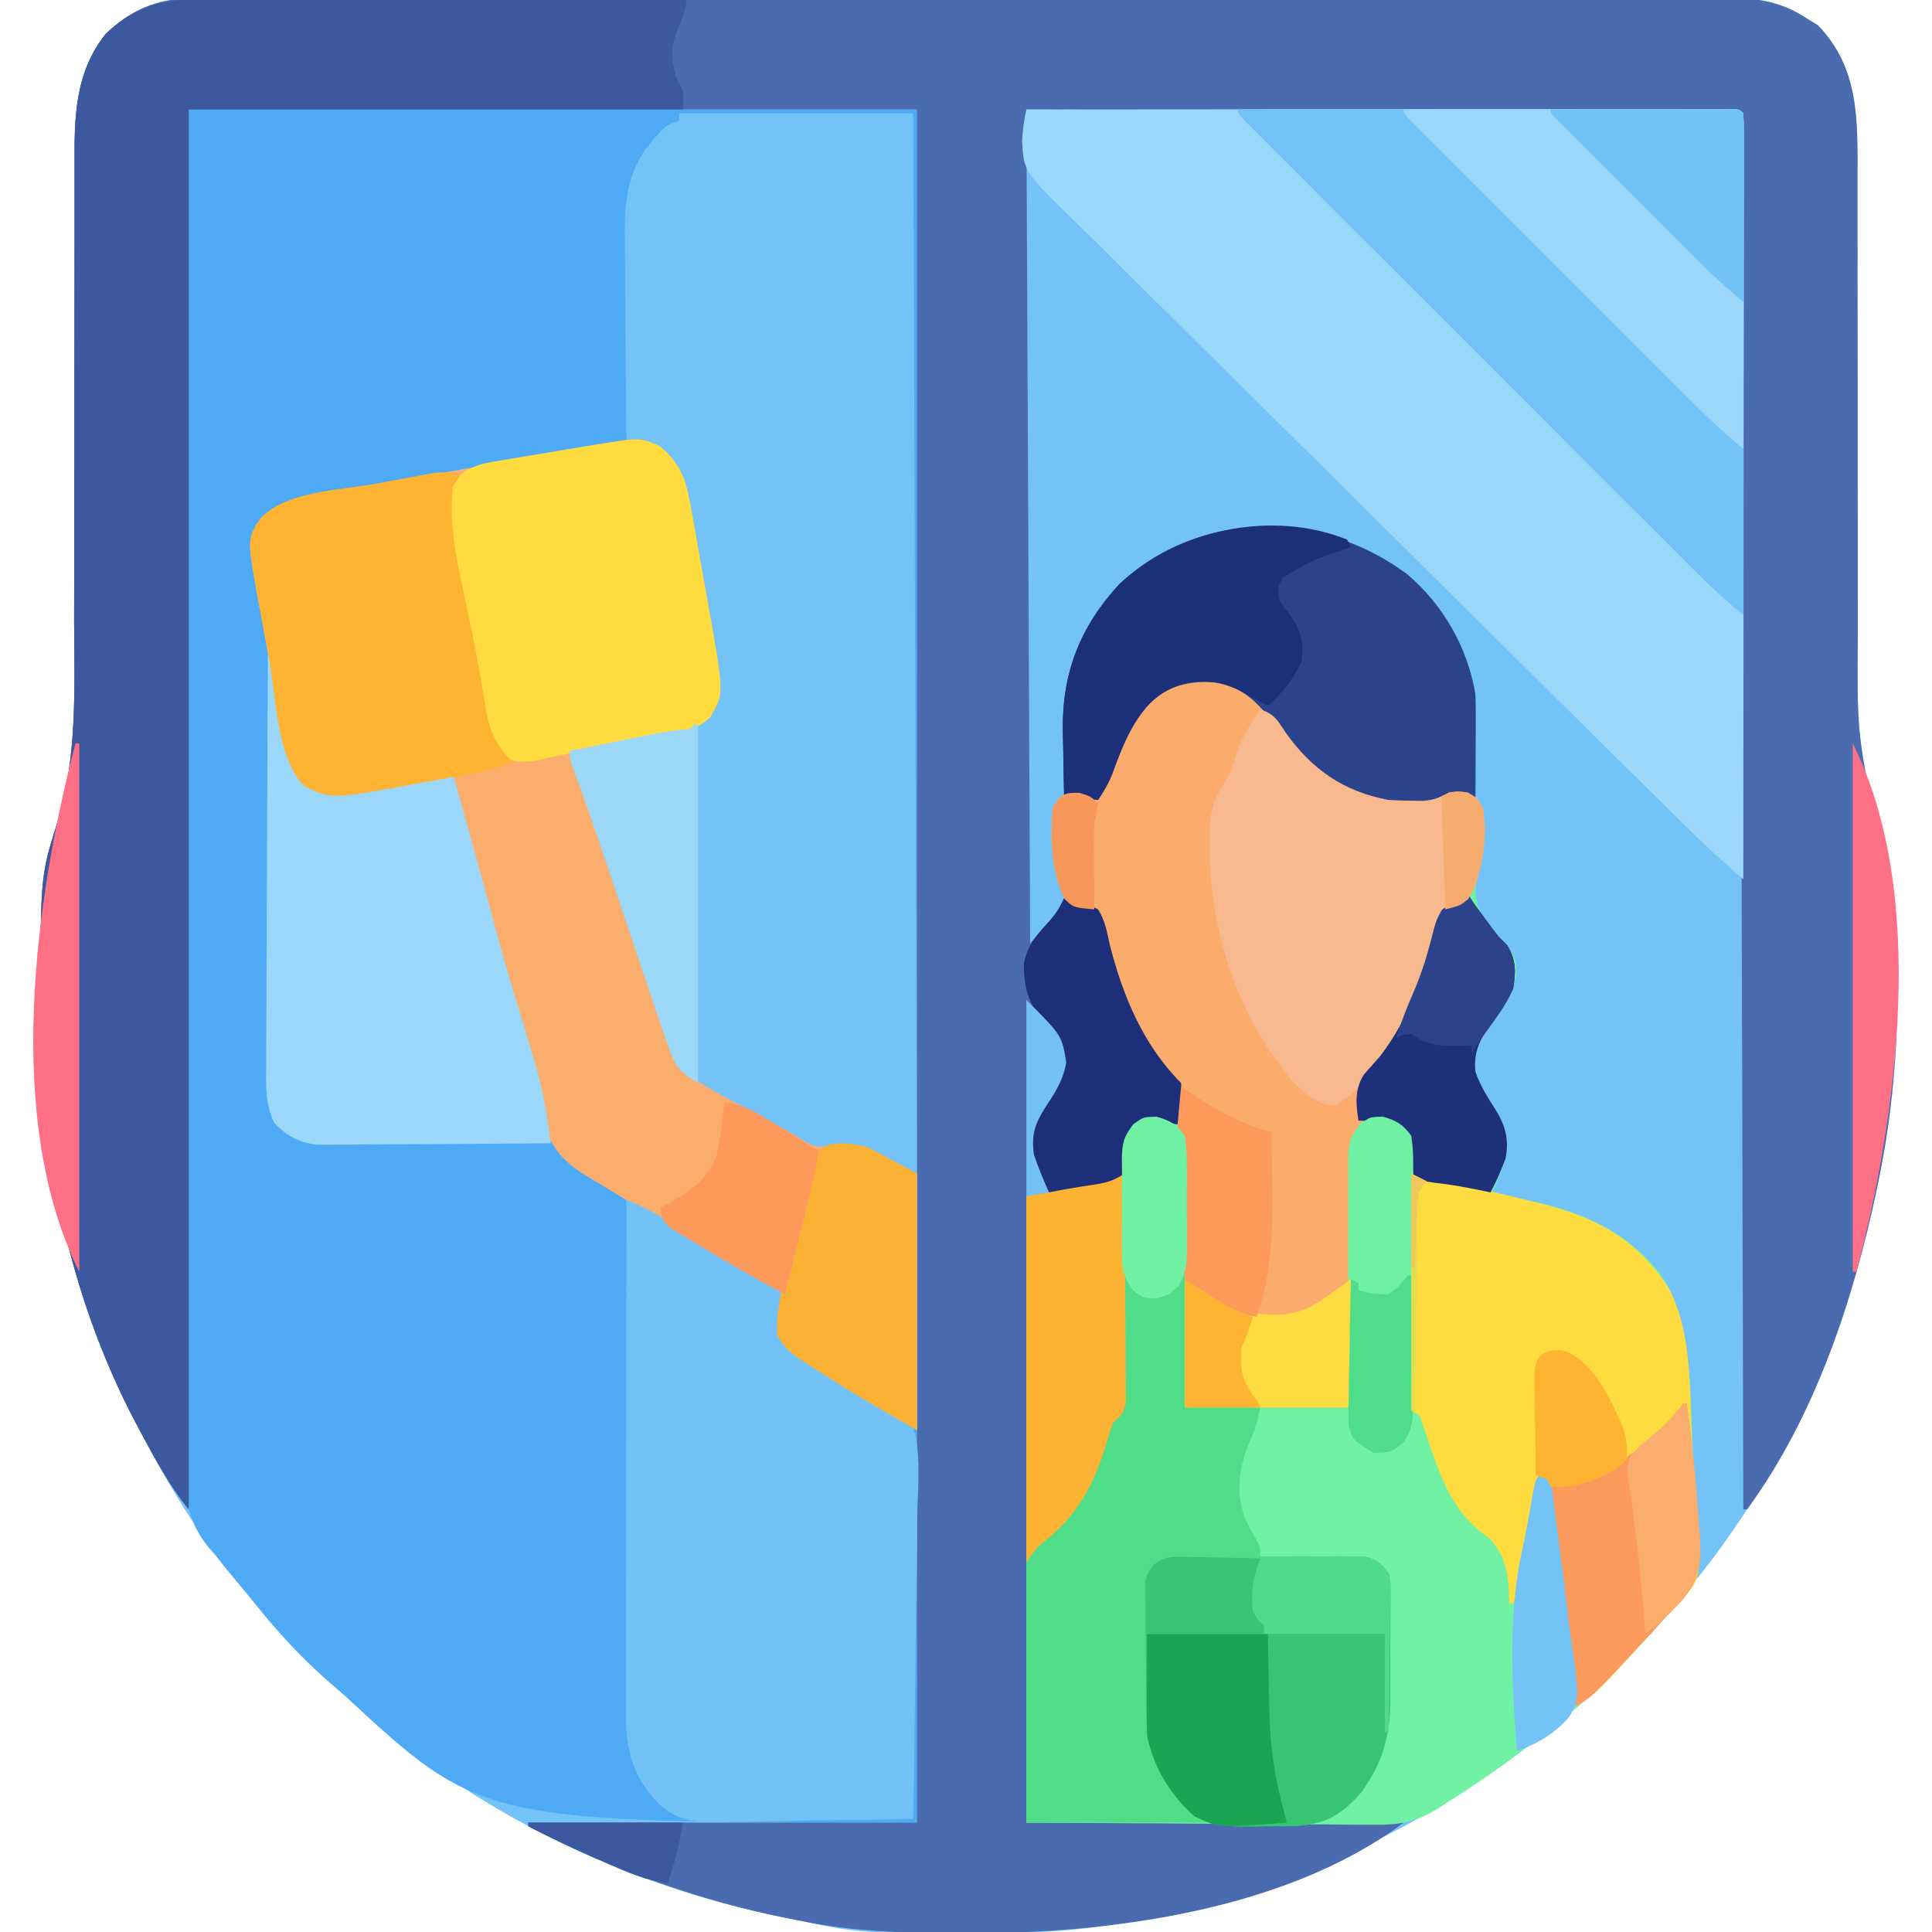 <?xml version="1.0" encoding="UTF-8"?>
<svg version="1.1" xmlns="http://www.w3.org/2000/svg" width="512" height="512">
<path d="M0 0 C1.086 -0.007 1.086 -0.007 2.195 -0.015 C4.617 -0.028 7.039 -0.02 9.461 -0.011 C11.217 -0.016 12.973 -0.022 14.729 -0.03 C19.551 -0.046 24.373 -0.044 29.195 -0.038 C34.397 -0.036 39.599 -0.05 44.8 -0.062 C54.99 -0.084 65.18 -0.088 75.37 -0.086 C83.653 -0.085 91.935 -0.089 100.218 -0.096 C102.603 -0.098 104.988 -0.1 107.374 -0.103 C108.561 -0.104 109.748 -0.105 110.971 -0.106 C133.427 -0.125 155.884 -0.124 178.34 -0.117 C198.883 -0.111 219.427 -0.132 239.97 -0.165 C261.063 -0.199 282.156 -0.214 303.249 -0.209 C315.092 -0.207 326.934 -0.212 338.777 -0.237 C348.859 -0.258 358.941 -0.262 369.024 -0.243 C374.167 -0.234 379.31 -0.233 384.454 -0.253 C389.165 -0.272 393.875 -0.268 398.586 -0.245 C400.288 -0.241 401.99 -0.245 403.692 -0.258 C412.983 -0.327 420.528 0.036 428.514 5.383 C429.421 5.94 430.329 6.497 431.264 7.071 C442.212 18.323 441.81 32.206 441.753 46.996 C441.754 48.648 441.756 50.3 441.759 51.953 C441.764 55.493 441.763 59.033 441.757 62.573 C441.75 68.191 441.761 73.81 441.775 79.429 C441.812 95.401 441.831 111.372 441.819 127.344 C441.813 136.179 441.825 145.015 441.855 153.85 C441.871 158.51 441.877 163.17 441.861 167.83 C441.641 194.35 441.641 194.35 446.907 220.225 C454.68 247.883 453.28 284.462 447.514 312.383 C447.315 313.366 447.116 314.349 446.912 315.362 C440.398 346.682 428.703 376.93 410.514 403.383 C410.111 403.978 409.708 404.574 409.293 405.187 C400.196 418.572 389.579 430.604 378.514 442.383 C377.593 443.367 377.593 443.367 376.654 444.371 C371.68 449.523 366.119 453.942 360.514 458.383 C359.5 459.19 358.487 459.997 357.443 460.828 C335.497 478.137 311.05 491.499 284.514 500.383 C283.72 500.656 282.927 500.928 282.11 501.209 C261.514 508.2 239.464 512.472 217.685 512.586 C216.782 512.593 215.879 512.6 214.949 512.608 C177.964 512.831 177.964 512.831 161.514 509.383 C160.524 509.19 159.535 508.996 158.516 508.797 C114.44 500.085 73.451 480.061 40.514 449.383 C39.143 448.191 37.768 447.003 36.389 445.821 C29.518 439.804 23.505 433.351 17.795 426.223 C16.318 424.384 14.819 422.562 13.295 420.762 C2.586 408.073 -5.792 394.053 -13.486 379.383 C-13.867 378.668 -14.247 377.952 -14.638 377.215 C-32.375 343.42 -39.947 305.676 -39.799 267.758 C-39.796 266.304 -39.796 266.304 -39.793 264.821 C-39.691 232.365 -39.691 232.365 -35.238 218.18 C-29.953 200.841 -30.78 183.02 -30.843 165.086 C-30.854 160.384 -30.835 155.682 -30.818 150.98 C-30.791 142.098 -30.788 133.215 -30.794 124.332 C-30.805 108.411 -30.78 92.49 -30.74 76.569 C-30.727 70.994 -30.726 65.42 -30.734 59.846 C-30.738 56.377 -30.734 52.907 -30.728 49.438 C-30.726 47.839 -30.729 46.241 -30.735 44.643 C-30.782 31.774 -30.804 19.849 -22.486 9.383 C-15.993 3.14 -8.999 0.011 0 0 Z " fill="#73C2F8" transform="translate(50.486,-0.383)"/>
<path d="M0 0 C63.69 0 127.38 0 193 0 C193 149.82 193 299.64 193 454 C77.548 454 77.548 454 41 420 C39.629 418.808 38.254 417.62 36.875 416.438 C29.065 409.598 22.488 402.09 16 394 C13.781 391.33 11.561 388.661 9.336 385.996 C8.18 384.513 8.18 384.513 7 383 C6.429 382.36 5.858 381.72 5.27 381.06 C-0.809 373.599 -0.979 366.958 -0.842 357.637 C-0.845 356.09 -0.851 354.543 -0.86 352.995 C-0.875 348.765 -0.848 344.535 -0.812 340.305 C-0.782 335.735 -0.792 331.165 -0.798 326.596 C-0.801 318.685 -0.78 310.775 -0.74 302.865 C-0.683 291.428 -0.665 279.991 -0.656 268.554 C-0.641 249.997 -0.594 231.44 -0.528 212.883 C-0.464 194.86 -0.414 176.837 -0.385 158.813 C-0.383 157.691 -0.381 156.568 -0.379 155.411 C-0.364 146.629 -0.351 137.847 -0.337 129.065 C-0.271 86.043 -0.13 43.022 0 0 Z " fill="#4FAAF6" transform="translate(50,29)"/>
<path d="M0 0 C1.086 -0.007 1.086 -0.007 2.195 -0.015 C4.617 -0.028 7.039 -0.02 9.461 -0.011 C11.217 -0.016 12.973 -0.022 14.729 -0.03 C19.551 -0.046 24.373 -0.044 29.195 -0.038 C34.397 -0.036 39.599 -0.05 44.8 -0.062 C54.99 -0.084 65.18 -0.088 75.37 -0.086 C83.653 -0.085 91.935 -0.089 100.218 -0.096 C102.603 -0.098 104.988 -0.1 107.374 -0.103 C108.561 -0.104 109.748 -0.105 110.971 -0.106 C133.427 -0.125 155.884 -0.124 178.34 -0.117 C198.883 -0.111 219.427 -0.132 239.97 -0.165 C261.063 -0.199 282.156 -0.214 303.249 -0.209 C315.092 -0.207 326.934 -0.212 338.777 -0.237 C348.859 -0.258 358.941 -0.262 369.024 -0.243 C374.167 -0.234 379.31 -0.233 384.454 -0.253 C389.165 -0.272 393.875 -0.268 398.586 -0.245 C400.288 -0.241 401.99 -0.245 403.692 -0.258 C412.983 -0.327 420.528 0.036 428.514 5.383 C429.421 5.94 430.329 6.497 431.264 7.071 C442.212 18.323 441.81 32.206 441.753 46.996 C441.754 48.648 441.756 50.3 441.759 51.953 C441.764 55.493 441.763 59.033 441.757 62.573 C441.75 68.191 441.761 73.81 441.775 79.429 C441.812 95.401 441.831 111.372 441.819 127.344 C441.813 136.179 441.825 145.015 441.855 153.85 C441.871 158.51 441.877 163.17 441.861 167.83 C441.641 194.35 441.641 194.35 446.907 220.225 C454.68 247.883 453.28 284.462 447.514 312.383 C447.315 313.366 447.116 314.349 446.912 315.362 C440.803 344.733 430.444 375.956 412.514 400.383 C412.184 400.383 411.854 400.383 411.514 400.383 C411.184 278.283 410.854 156.183 410.514 30.383 C316.959 29.888 316.959 29.888 221.514 29.383 C221.844 102.313 222.174 175.243 222.514 250.383 C227.666 244.507 227.666 244.507 232.514 238.383 C233.504 239.043 234.494 239.703 235.514 240.383 C237.169 240.768 238.836 241.111 240.514 241.383 C240.854 242.641 241.194 243.899 241.545 245.196 C245.808 260.444 251.052 275.922 262.514 287.383 C262.711 291.523 262.821 294.46 261.514 298.383 C260.609 298.205 260.609 298.205 259.685 298.024 C254.69 297.159 254.69 297.159 250.014 298.696 C248.066 302.185 247.984 305.187 247.885 309.141 C247.762 309.881 247.64 310.621 247.514 311.383 C244.303 313.524 242.525 313.849 238.764 314.383 C235.266 314.915 231.895 315.464 228.514 316.508 C225.514 317.383 225.514 317.383 221.514 317.383 C221.514 372.163 221.514 426.943 221.514 483.383 C254.514 483.383 287.514 483.383 321.514 483.383 C290.456 506.676 243.464 512.846 205.826 512.696 C204.854 512.693 203.881 512.691 202.879 512.689 C188.875 512.639 175.262 512.265 161.514 509.383 C160.524 509.19 159.535 508.996 158.516 508.797 C134.138 503.979 111.647 495.589 89.514 484.383 C89.514 484.053 89.514 483.723 89.514 483.383 C123.504 483.383 157.494 483.383 192.514 483.383 C192.514 333.563 192.514 183.743 192.514 29.383 C128.824 29.383 65.134 29.383 -0.486 29.383 C-0.486 151.813 -0.486 274.243 -0.486 400.383 C-5.73 393.828 -9.559 386.766 -13.486 379.383 C-14.046 378.335 -14.046 378.335 -14.617 377.266 C-32.369 343.46 -39.947 305.691 -39.799 267.758 C-39.796 266.304 -39.796 266.304 -39.793 264.821 C-39.691 232.365 -39.691 232.365 -35.238 218.18 C-29.953 200.841 -30.78 183.02 -30.843 165.086 C-30.854 160.384 -30.835 155.682 -30.818 150.98 C-30.791 142.098 -30.788 133.215 -30.794 124.332 C-30.805 108.411 -30.78 92.49 -30.74 76.569 C-30.727 70.994 -30.726 65.42 -30.734 59.846 C-30.738 56.377 -30.734 52.907 -30.728 49.438 C-30.726 47.839 -30.729 46.241 -30.735 44.643 C-30.782 31.774 -30.804 19.849 -22.486 9.383 C-15.993 3.14 -8.999 0.011 0 0 Z " fill="#4B6BB1" transform="translate(50.486,-0.383)"/>
<path d="M0 0 C5.264 3.959 9.154 9.317 12.938 14.645 C18.966 22.796 28.056 27.525 37.938 29.457 C39.935 29.574 41.937 29.632 43.938 29.645 C44.969 29.659 46 29.673 47.062 29.688 C49.942 29.457 51.466 28.861 53.938 27.457 C57.148 26.975 58.477 27.171 61.25 28.895 C64.784 34.26 62.966 40.576 61.875 46.582 C61.678 47.533 61.481 48.485 61.277 49.465 C60.705 54.5 60.926 58.099 64.004 62.23 C64.828 63.089 65.651 63.947 66.5 64.832 C71.598 70.758 71.598 70.758 71.75 75.207 C71.167 80.323 68.711 84.204 65.594 88.164 C62.31 92.393 60.391 95.972 60.938 101.457 C62.163 105.011 64.05 108.098 66.098 111.234 C68.888 115.645 69.882 119.345 68.938 124.457 C67.799 127.886 66.444 131.175 64.938 134.457 C66.113 134.54 67.289 134.622 68.5 134.707 C84.565 136.531 99.265 141.909 109.727 154.633 C118.924 168.111 117.773 187.808 118.625 203.457 C118.755 205.677 118.886 207.897 119.018 210.117 C119.141 212.251 119.264 214.385 119.387 216.52 C119.443 217.5 119.499 218.48 119.557 219.49 C120.447 235.894 120.447 235.894 116.188 240.645 C115.37 241.571 114.553 242.498 113.711 243.453 C112.788 244.455 111.863 245.457 110.938 246.457 C109.929 247.572 108.921 248.688 107.914 249.805 C104.96 253.059 101.958 256.265 98.938 259.457 C98.299 260.138 97.661 260.818 97.004 261.52 C92.056 266.645 86.514 271.039 80.938 275.457 C79.924 276.264 78.911 277.071 77.867 277.902 C72.128 282.424 66.257 286.701 60.188 290.77 C59.598 291.166 59.009 291.562 58.401 291.97 C56.597 293.162 54.769 294.308 52.938 295.457 C52.289 295.886 51.64 296.316 50.972 296.758 C45.046 300.422 40.441 301.159 33.552 301.025 C32.034 301.026 32.034 301.026 30.485 301.026 C27.238 301.023 23.993 300.985 20.746 300.945 C18.73 300.938 16.714 300.933 14.697 300.93 C7.256 300.904 -0.184 300.834 -7.625 300.77 C-24.269 300.666 -40.914 300.563 -58.062 300.457 C-58.062 245.677 -58.062 190.897 -58.062 134.457 C-42.827 130.104 -42.827 130.104 -35.062 129.457 C-34.403 129.127 -33.742 128.797 -33.062 128.457 C-32.785 126.264 -32.785 126.264 -32.75 123.707 C-32.428 119.903 -32.126 118.553 -29.938 115.27 C-27.062 113.457 -27.062 113.457 -23.375 113.582 C-20.062 114.457 -20.062 114.457 -18.062 115.457 C-17.182 108.693 -17.182 108.693 -19.34 102.473 C-20.551 101.232 -21.77 99.999 -22.996 98.773 C-31.725 88.988 -39.062 71.566 -39.062 58.457 C-40.156 58.375 -41.249 58.292 -42.375 58.207 C-46.062 57.457 -46.062 57.457 -47.719 55.797 C-51.546 49.132 -51.781 38.998 -51.062 31.457 C-49.438 28.832 -49.438 28.832 -47.062 27.457 C-44 27.641 -41.802 28.087 -39.062 29.457 C-37.893 26.579 -36.792 23.697 -35.75 20.77 C-31.957 10.817 -28.013 3.664 -18.688 -1.98 C-12.122 -3.387 -5.93 -3.383 0 0 Z " fill="#70F1A3" transform="translate(330.062,182.543)"/>
<path d="M0 0 C20.46 0 40.92 0 62 0 C62.129 34.64 62.256 69.281 62.382 103.921 C62.397 108.054 62.412 112.187 62.427 116.321 C62.43 117.143 62.433 117.966 62.436 118.813 C62.484 131.956 62.533 145.098 62.582 158.241 C62.632 171.829 62.682 185.416 62.731 199.004 C62.758 206.593 62.786 214.181 62.815 221.77 C62.976 264.18 63.029 306.59 63 349 C60.783 347.741 58.568 346.48 56.352 345.218 C55.732 344.865 55.111 344.513 54.472 344.15 C48.976 341.017 43.617 337.698 38.312 334.25 C37.014 333.424 37.014 333.424 35.689 332.582 C34.86 332.044 34.03 331.507 33.176 330.953 C32.443 330.48 31.71 330.008 30.954 329.521 C28.754 327.809 27.368 326.439 26 324 C25.926 321.203 25.926 321.203 26.312 318.25 C26.432 317.265 26.552 316.28 26.676 315.266 C26.783 314.518 26.89 313.77 27 313 C26.22 312.527 25.44 312.054 24.636 311.566 C21.674 309.77 18.713 307.973 15.751 306.176 C14.482 305.406 13.213 304.636 11.944 303.867 C4.25 299.201 -3.429 294.514 -11.087 289.791 C-13.593 288.25 -16.108 286.724 -18.629 285.207 C-19.94 284.409 -21.251 283.611 -22.562 282.812 C-23.233 282.414 -23.904 282.015 -24.596 281.604 C-30.722 277.845 -34.084 274.092 -36 267 C-36.487 264.84 -36.944 262.672 -37.375 260.5 C-38.743 253.978 -40.471 247.635 -42.351 241.245 C-43.421 237.544 -44.444 233.83 -45.474 230.118 C-47.952 221.195 -50.485 212.296 -53.188 203.438 C-60 181.038 -60 181.038 -60 175 C-61.216 175.29 -61.216 175.29 -62.457 175.586 C-91.33 182.376 -91.33 182.376 -99.562 178.188 C-106.656 170.66 -106.867 154.687 -108.644 144.866 C-109.188 141.874 -109.745 138.884 -110.303 135.895 C-110.654 133.969 -111.005 132.043 -111.355 130.117 C-111.521 129.236 -111.687 128.354 -111.857 127.446 C-114.283 113.831 -114.283 113.831 -112.094 109.001 C-105.892 100.346 -91.869 100.324 -82.133 98.66 C-80.937 98.452 -79.741 98.244 -78.509 98.029 C-74.715 97.369 -70.92 96.716 -67.125 96.062 C-63.378 95.414 -59.632 94.764 -55.885 94.113 C-53.439 93.689 -50.994 93.265 -48.548 92.842 C-39.861 91.335 -31.184 89.778 -22.516 88.165 C-21.68 88.01 -20.845 87.856 -19.984 87.697 C-19.258 87.562 -18.532 87.426 -17.784 87.287 C-16 87 -16 87 -14 87 C-14.009 86.181 -14.018 85.361 -14.027 84.517 C-14.107 76.764 -14.168 69.012 -14.207 61.259 C-14.228 57.274 -14.256 53.289 -14.302 49.304 C-14.345 45.453 -14.369 41.602 -14.38 37.75 C-14.387 36.287 -14.401 34.823 -14.423 33.36 C-14.571 22.931 -13.744 14.476 -6.438 6.5 C-5.859 5.85 -5.28 5.201 -4.684 4.531 C-3 3 -3 3 0 2 C0 1.34 0 0.68 0 0 Z " fill="#73C2F8" transform="translate(180,30)"/>
<path d="M0 0 C24.625 -0.023 49.251 -0.041 73.876 -0.052 C85.309 -0.057 96.742 -0.064 108.175 -0.075 C118.136 -0.085 128.097 -0.092 138.059 -0.094 C143.337 -0.095 148.614 -0.098 153.892 -0.106 C158.854 -0.112 163.815 -0.115 168.777 -0.113 C170.604 -0.113 172.43 -0.115 174.257 -0.119 C176.739 -0.124 179.222 -0.123 181.705 -0.12 C182.437 -0.123 183.17 -0.126 183.924 -0.129 C188.886 -0.114 188.886 -0.114 190 1 C190.098 3.618 190.13 6.209 190.12 8.827 C190.122 10.072 190.122 10.072 190.123 11.342 C190.125 14.144 190.119 16.946 190.114 19.748 C190.113 21.748 190.113 23.749 190.114 25.749 C190.114 31.197 190.108 36.645 190.101 42.093 C190.095 47.78 190.095 53.467 190.093 59.154 C190.09 69.931 190.082 80.708 190.072 91.485 C190.061 103.75 190.055 116.016 190.05 128.282 C190.04 153.521 190.022 178.761 190 204 C184.847 199.679 179.99 195.161 175.211 190.432 C174.458 189.69 173.704 188.948 172.928 188.184 C170.419 185.711 167.912 183.235 165.406 180.758 C163.603 178.978 161.799 177.199 159.995 175.42 C143.576 159.217 127.204 142.967 110.844 126.704 C108.658 124.531 106.472 122.358 104.286 120.185 C103.743 119.645 103.199 119.105 102.639 118.549 C93.832 109.798 84.997 101.075 76.151 92.362 C67.055 83.403 57.989 74.415 48.948 65.4 C43.378 59.848 37.788 54.318 32.168 48.816 C27.861 44.595 23.596 40.335 19.343 36.058 C17.597 34.315 15.838 32.584 14.065 30.867 C-0.724 16.521 -0.724 16.521 -1.123 8.391 C-1.011 5.528 -0.622 2.794 0 0 Z " fill="#9AD7F8" transform="translate(272,29)"/>
<path d="M0 0 C6.292 5.069 7.3 10.159 8.609 17.816 C8.901 19.428 8.901 19.428 9.198 21.072 C9.605 23.344 10.004 25.618 10.397 27.893 C10.994 31.342 11.618 34.785 12.246 38.229 C12.64 40.445 13.032 42.662 13.422 44.879 C13.606 45.895 13.791 46.911 13.98 47.958 C17.01 65.778 17.01 65.778 13.438 71.938 C9.537 75.281 6.731 76.256 1.719 77.102 C0.434 77.321 -0.852 77.54 -2.176 77.766 C-2.844 77.876 -3.513 77.986 -4.202 78.1 C-6.244 78.436 -8.284 78.784 -10.324 79.133 C-20.292 80.812 -20.292 80.812 -23.75 80.812 C-23.41 81.691 -23.069 82.569 -22.719 83.473 C-18.012 95.751 -13.876 108.205 -9.75 120.688 C-9.058 122.775 -8.365 124.862 -7.672 126.949 C-7.332 127.973 -6.993 128.996 -6.643 130.05 C-5.969 132.081 -5.294 134.11 -4.616 136.14 C-3.065 140.799 -1.539 145.461 -0.09 150.153 C0.17 150.977 0.429 151.801 0.697 152.65 C1.172 154.163 1.636 155.68 2.084 157.201 C4.437 164.607 8.84 167.875 15.469 171.477 C16.049 171.795 16.629 172.114 17.227 172.442 C19.064 173.449 20.907 174.444 22.75 175.438 C24.592 176.441 26.432 177.447 28.273 178.454 C29.941 179.365 31.612 180.27 33.283 181.174 C35.217 182.242 37.123 183.362 38.993 184.538 C41.848 186.15 42.933 185.764 46.062 185 C52.25 184.812 52.25 184.812 68.25 192.812 C68.25 215.252 68.25 237.692 68.25 260.812 C59.876 256.027 51.63 251.306 43.562 246.062 C42.697 245.512 41.831 244.962 40.939 244.395 C40.11 243.857 39.28 243.319 38.426 242.766 C37.693 242.293 36.96 241.82 36.204 241.333 C34.004 239.621 32.618 238.252 31.25 235.812 C31.176 233.016 31.176 233.016 31.562 230.062 C31.682 229.078 31.802 228.093 31.926 227.078 C32.033 226.33 32.14 225.583 32.25 224.812 C31.47 224.339 30.69 223.866 29.886 223.379 C26.924 221.583 23.963 219.786 21.001 217.989 C19.732 217.219 18.463 216.449 17.194 215.679 C9.5 211.014 1.821 206.326 -5.837 201.603 C-8.343 200.062 -10.858 198.537 -13.379 197.02 C-14.69 196.222 -16.001 195.423 -17.312 194.625 C-17.983 194.226 -18.654 193.827 -19.346 193.416 C-25.472 189.658 -28.834 185.904 -30.75 178.812 C-31.237 176.652 -31.694 174.485 -32.125 172.312 C-33.493 165.79 -35.221 159.448 -37.101 153.057 C-38.171 149.357 -39.194 145.643 -40.224 141.931 C-42.702 133.007 -45.235 124.108 -47.938 115.25 C-54.75 92.851 -54.75 92.851 -54.75 86.812 C-55.966 87.103 -55.966 87.103 -57.207 87.398 C-86.08 94.188 -86.08 94.188 -94.312 90 C-101.406 82.473 -101.617 66.5 -103.394 56.678 C-103.938 53.686 -104.495 50.697 -105.053 47.707 C-105.404 45.781 -105.755 43.856 -106.105 41.93 C-106.354 40.607 -106.354 40.607 -106.607 39.259 C-109.033 25.643 -109.033 25.643 -106.844 20.813 C-100.642 12.158 -86.619 12.137 -76.883 10.473 C-75.687 10.264 -74.491 10.056 -73.259 9.842 C-69.465 9.182 -65.67 8.528 -61.875 7.875 C-58.129 7.226 -54.382 6.576 -50.636 5.926 C-48.186 5.5 -45.736 5.077 -43.285 4.654 C-37.618 3.675 -31.958 2.674 -26.308 1.605 C-25.31 1.417 -24.313 1.23 -23.285 1.037 C-21.453 0.69 -19.622 0.337 -17.793 -0.023 C-5.455 -2.355 -5.455 -2.355 0 0 Z " fill="#FBAD6E" transform="translate(174.75,118.188)"/>
<path d="M0 0 C1.37 0.001 2.741 0 4.111 -0.001 C7.816 -0.002 11.519 0.015 15.223 0.036 C19.1 0.055 22.978 0.057 26.855 0.06 C34.189 0.07 41.523 0.094 48.858 0.125 C57.211 0.158 65.564 0.175 73.917 0.19 C91.093 0.221 108.269 0.274 125.446 0.341 C124.896 3.504 124.257 5.725 122.821 8.653 C121.078 13.325 121.415 15.505 122.446 20.341 C123.097 21.681 123.761 23.016 124.446 24.341 C124.446 25.991 124.446 27.641 124.446 29.341 C81.216 29.341 37.986 29.341 -6.554 29.341 C-6.554 151.771 -6.554 274.201 -6.554 400.341 C-11.798 393.786 -15.627 386.723 -19.554 379.341 C-20.114 378.293 -20.114 378.293 -20.685 377.223 C-38.437 343.417 -46.015 305.648 -45.867 267.716 C-45.864 266.262 -45.864 266.262 -45.861 264.779 C-45.759 232.322 -45.759 232.322 -41.306 218.138 C-36.021 200.798 -36.848 182.977 -36.911 165.044 C-36.922 160.342 -36.903 155.64 -36.886 150.938 C-36.859 142.055 -36.856 133.172 -36.862 124.29 C-36.873 108.368 -36.848 92.447 -36.808 76.526 C-36.795 70.952 -36.794 65.378 -36.802 59.804 C-36.806 56.334 -36.802 52.865 -36.796 49.395 C-36.795 47.797 -36.797 46.199 -36.803 44.6 C-36.85 31.732 -36.872 19.807 -28.554 9.341 C-19.876 0.996 -11.652 -0.099 0 0 Z " fill="#3C589F" transform="translate(56.554,-0.341)"/>
<path d="M0 0 C5.264 3.959 9.154 9.317 12.938 14.645 C18.966 22.796 28.056 27.525 37.938 29.457 C39.935 29.574 41.937 29.632 43.938 29.645 C44.969 29.659 46 29.673 47.062 29.688 C49.942 29.457 51.466 28.861 53.938 27.457 C57.148 26.975 58.477 27.171 61.25 28.895 C65.132 34.79 62.827 43.197 61.629 49.773 C60.748 53.193 59.668 55.195 56.938 57.457 C54.188 58.27 54.188 58.27 51.938 58.457 C51.837 59.598 51.736 60.739 51.633 61.914 C51.038 66.629 49.582 70.754 47.812 75.145 C47.502 75.925 47.191 76.706 46.871 77.511 C39.874 94.723 39.874 94.723 33.5 101.082 C30.693 104.03 30.619 106.185 30.688 110.207 C30.804 111.591 30.804 111.591 30.922 113.004 C30.938 115.457 30.938 115.457 28.938 118.457 C28.607 121.674 28.607 121.674 28.619 125.407 C28.609 126.11 28.599 126.812 28.588 127.536 C28.557 129.858 28.54 132.179 28.523 134.5 C28.505 136.11 28.485 137.72 28.465 139.33 C28.413 143.566 28.374 147.803 28.337 152.039 C28.29 157.123 28.228 162.207 28.169 167.29 C28.08 175.013 28.011 182.735 27.938 190.457 C13.418 190.457 -1.103 190.457 -16.062 190.457 C-16.123 185.271 -16.184 180.085 -16.246 174.742 C-16.287 171.465 -16.327 168.189 -16.369 164.912 C-16.436 159.706 -16.501 154.5 -16.56 149.294 C-16.607 145.099 -16.66 140.904 -16.715 136.709 C-16.736 135.105 -16.755 133.501 -16.772 131.897 C-16.796 129.658 -16.826 127.419 -16.857 125.18 C-16.873 123.903 -16.888 122.626 -16.904 121.311 C-16.739 118.559 -16.739 118.559 -18.062 117.457 C-17.95 115.435 -17.822 113.415 -17.688 111.395 C-17.657 106.665 -17.705 104.008 -21.062 100.582 C-21.701 99.962 -22.339 99.342 -22.996 98.703 C-31.807 89.126 -39.062 71.428 -39.062 58.457 C-40.156 58.375 -41.249 58.292 -42.375 58.207 C-46.062 57.457 -46.062 57.457 -47.719 55.797 C-51.546 49.132 -51.781 38.998 -51.062 31.457 C-49.438 28.832 -49.438 28.832 -47.062 27.457 C-44 27.641 -41.802 28.087 -39.062 29.457 C-37.893 26.579 -36.792 23.697 -35.75 20.77 C-31.957 10.817 -28.013 3.664 -18.688 -1.98 C-12.122 -3.387 -5.93 -3.383 0 0 Z " fill="#FBAC6D" transform="translate(330.062,182.543)"/>
<path d="M0 0 C4.045 1.564 7.587 3.444 11.297 5.703 C12.186 6.244 12.186 6.244 13.094 6.795 C14.346 7.556 15.596 8.32 16.846 9.084 C18.728 10.236 20.614 11.382 22.5 12.527 C29.097 16.543 35.626 20.636 42 25 C41.577 27.702 41.154 30.404 40.73 33.105 C40.753 36.138 40.753 36.138 42.918 38.496 C46.796 41.647 50.868 44.268 55.125 46.875 C59.915 49.847 59.915 49.847 62.265 51.388 C64.937 53.08 64.937 53.08 67.862 54.013 C71.537 55.564 73.47 56.879 76 60 C78.124 67.482 77.273 75.748 77.074 83.434 C77.054 85.755 77.038 88.077 77.027 90.399 C76.985 96.498 76.877 102.593 76.755 108.691 C76.643 114.918 76.593 121.145 76.537 127.373 C76.419 139.583 76.232 151.791 76 164 C68.072 164.186 60.145 164.328 52.215 164.414 C48.532 164.456 44.85 164.512 41.168 164.604 C37.608 164.691 34.05 164.738 30.489 164.759 C28.483 164.781 26.478 164.843 24.473 164.906 C17.947 164.91 13.806 164.565 8.754 160.213 C2.091 153.444 -0.128 146.345 -0.12 136.97 C-0.122 135.76 -0.123 134.55 -0.124 133.303 C-0.121 131.984 -0.117 130.665 -0.114 129.305 C-0.113 127.896 -0.113 126.486 -0.114 125.077 C-0.114 121.257 -0.108 117.437 -0.101 113.617 C-0.095 109.623 -0.095 105.628 -0.093 101.634 C-0.09 94.072 -0.082 86.511 -0.072 78.95 C-0.061 70.341 -0.055 61.731 -0.05 53.122 C-0.04 35.415 -0.022 17.707 0 0 Z " fill="#72C2F8" transform="translate(166,318)"/>
<path d="M0 0 C17.324 -0.023 34.648 -0.041 51.971 -0.052 C60.015 -0.057 68.058 -0.064 76.101 -0.075 C83.109 -0.085 90.117 -0.092 97.125 -0.094 C100.837 -0.095 104.55 -0.098 108.263 -0.106 C112.401 -0.114 116.539 -0.114 120.677 -0.114 C121.918 -0.117 123.158 -0.121 124.435 -0.124 C125.556 -0.123 126.676 -0.122 127.831 -0.12 C128.81 -0.121 129.79 -0.122 130.8 -0.123 C133 0 133 0 134 1 C134.096 2.721 134.122 4.446 134.12 6.169 C134.122 7.85 134.122 7.85 134.124 9.565 C134.121 10.805 134.117 12.045 134.114 13.323 C134.114 14.62 134.114 15.917 134.114 17.254 C134.114 20.822 134.108 24.39 134.101 27.958 C134.095 31.683 134.095 35.408 134.093 39.133 C134.09 46.191 134.082 53.25 134.072 60.308 C134.061 68.342 134.055 76.375 134.05 84.409 C134.04 100.939 134.022 117.47 134 134 C127.084 128.334 120.856 121.997 114.547 115.677 C113.295 114.426 112.043 113.175 110.79 111.925 C107.406 108.546 104.025 105.163 100.645 101.78 C97.106 98.238 93.564 94.698 90.023 91.159 C84.084 85.222 78.147 79.282 72.212 73.342 C65.341 66.466 58.466 59.593 51.59 52.722 C45.686 46.822 39.783 40.921 33.882 35.017 C30.358 31.491 26.833 27.966 23.306 24.442 C19.997 21.136 16.69 17.827 13.385 14.516 C12.168 13.298 10.951 12.081 9.732 10.865 C8.077 9.213 6.425 7.557 4.774 5.901 C3.847 4.973 2.919 4.046 1.964 3.09 C0 1 0 1 0 0 Z " fill="#73C2F8" transform="translate(328,29)"/>
<path d="M0 0 C3.791 1.172 5.056 1.944 7.438 5.062 C7.919 8.277 7.919 8.277 7.892 12.126 C7.892 12.829 7.893 13.532 7.893 14.256 C7.891 16.572 7.86 18.887 7.828 21.203 C7.821 22.812 7.815 24.42 7.811 26.029 C7.796 30.257 7.756 34.485 7.712 38.714 C7.671 43.03 7.653 47.347 7.633 51.664 C7.59 60.13 7.52 68.596 7.438 77.062 C14.037 77.062 20.637 77.062 27.438 77.062 C26.664 80.928 25.985 83.214 24.375 86.625 C21.666 93.328 20.883 100.098 23.566 106.941 C24.442 108.655 25.364 110.347 26.344 112.004 C27.438 114.062 27.438 114.062 27.438 117.062 C26.666 117.077 25.894 117.092 25.098 117.107 C21.607 117.181 18.116 117.278 14.625 117.375 C13.41 117.398 12.195 117.42 10.943 117.443 C9.78 117.479 8.617 117.514 7.418 117.551 C5.808 117.59 5.808 117.59 4.165 117.63 C1.039 118.126 0.348 118.623 -1.562 121.062 C-2.02 123.014 -2.02 123.014 -1.967 125.176 C-1.986 126.414 -1.986 126.414 -2.005 127.676 C-2.002 128.567 -1.999 129.457 -1.996 130.375 C-2.001 131.299 -2.007 132.223 -2.012 133.175 C-2.018 135.136 -2.017 137.096 -2.009 139.056 C-2 142.024 -2.029 144.99 -2.061 147.957 C-2.196 165.412 -2.196 165.412 6.5 180.062 C7.172 180.764 7.843 181.465 8.535 182.188 C9.163 182.806 9.791 183.425 10.438 184.062 C11.428 185.053 12.418 186.042 13.438 187.062 C-2.402 187.062 -18.242 187.062 -34.562 187.062 C-34.562 132.282 -34.562 77.502 -34.562 21.062 C-19.327 16.71 -19.327 16.71 -11.562 16.062 C-10.902 15.732 -10.242 15.402 -9.562 15.062 C-9.285 12.869 -9.285 12.869 -9.25 10.312 C-8.928 6.509 -8.626 5.158 -6.438 1.875 C-3.562 0.062 -3.562 0.062 0 0 Z " fill="#50DD88" transform="translate(306.562,295.938)"/>
<path d="M0 0 C21.633 4.807 21.633 4.807 30.5 7 C31.48 7.235 32.459 7.469 33.469 7.711 C48.359 11.394 59.357 16.906 68 30 C74.629 41.887 73.67 58.232 74.433 71.476 C74.626 74.823 74.828 78.168 75.031 81.514 C75.159 83.661 75.287 85.809 75.414 87.957 C75.503 89.442 75.503 89.442 75.594 90.956 C76.464 106.182 76.464 106.182 74.453 109.73 C73.726 110.541 72.999 111.352 72.25 112.188 C71.433 113.114 70.615 114.041 69.773 114.996 C68.85 115.998 67.926 117 67 118 C65.991 119.115 64.984 120.231 63.977 121.348 C48.982 137.863 48.982 137.863 44 141 C43.34 141 42.68 141 42 141 C41.889 139.751 41.779 138.502 41.665 137.215 C41.246 132.503 40.824 127.791 40.401 123.08 C40.22 121.055 40.039 119.031 39.86 117.006 C38.793 104.97 37.614 92.976 36 81 C35.34 81 34.68 81 34 81 C33.859 81.786 33.718 82.573 33.573 83.383 C32.928 86.965 32.277 90.545 31.625 94.125 C31.292 95.981 31.292 95.981 30.953 97.875 C30.624 99.673 30.624 99.673 30.289 101.508 C30.09 102.608 29.891 103.707 29.686 104.84 C29.002 107.993 28.077 110.961 27 114 C26.67 114 26.34 114 26 114 C25.974 113.276 25.948 112.551 25.922 111.805 C25.568 105.776 25.132 101.691 21 97 C19.577 95.855 19.577 95.855 18.125 94.688 C10.368 88.408 7.481 79.546 4.36 70.388 C4.081 69.579 3.803 68.771 3.516 67.938 C3.149 66.837 3.149 66.837 2.774 65.715 C2.127 63.801 2.127 63.801 0 63 C0 42.21 0 21.42 0 0 Z " fill="#FEDC40" transform="translate(374,311)"/>
<path d="M0 0 C0.33 0 0.66 0 1 0 C1.161 0.913 1.322 1.826 1.487 2.766 C2.094 6.17 2.714 9.571 3.344 12.97 C3.613 14.438 3.877 15.908 4.135 17.378 C4.508 19.498 4.901 21.614 5.297 23.73 C5.643 25.639 5.643 25.639 5.995 27.587 C7.074 31.252 8.374 33.258 11 36 C18.399 39.7 29.994 36.417 37.75 35 C38.841 34.809 39.931 34.618 41.055 34.422 C43.705 33.957 46.353 33.483 49 33 C52.641 45.896 56.232 58.803 59.688 71.75 C61.653 79.103 63.677 86.415 65.965 93.676 C67.396 98.271 68.772 102.881 70.125 107.5 C70.506 108.764 70.506 108.764 70.895 110.054 C72.319 114.954 73.336 119.787 74.085 124.838 C74.259 125.996 74.432 127.153 74.611 128.346 C74.739 129.222 74.868 130.098 75 131 C66.629 131.07 58.258 131.123 49.886 131.155 C45.998 131.171 42.111 131.192 38.224 131.226 C34.469 131.259 30.715 131.277 26.961 131.285 C25.531 131.29 24.102 131.301 22.672 131.317 C20.664 131.339 18.656 131.34 16.648 131.341 C15.507 131.347 14.365 131.354 13.189 131.361 C8.146 130.79 5.16 129.209 1.653 125.555 C-0.747 120.393 -0.526 115.746 -0.454 110.12 C-0.455 108.929 -0.455 107.738 -0.456 106.511 C-0.454 103.259 -0.434 100.008 -0.406 96.756 C-0.381 93.353 -0.378 89.95 -0.373 86.546 C-0.361 80.108 -0.328 73.67 -0.288 67.231 C-0.243 59.899 -0.221 52.566 -0.201 45.234 C-0.16 30.156 -0.089 15.078 0 0 Z " fill="#9BD7F8" transform="translate(71,172)"/>
<path d="M0 0 C9.601 8.132 16.101 19.414 18.168 31.895 C18.248 34.098 18.276 36.303 18.266 38.508 C18.261 40.379 18.261 40.379 18.256 42.287 C18.243 44.227 18.243 44.227 18.23 46.207 C18.226 47.52 18.221 48.833 18.217 50.186 C18.205 53.422 18.189 56.658 18.168 59.895 C17.095 59.688 16.023 59.482 14.918 59.27 C11.052 58.883 10.339 59.088 7.168 60.895 C-4.098 62.354 -14.659 59.167 -23.812 52.586 C-28.02 49.062 -31.329 44.899 -34.609 40.523 C-38.772 34.976 -42.086 31.143 -48.832 28.895 C-55.685 28.152 -61.167 28.814 -66.832 32.895 C-72.576 38.639 -75.407 45.545 -78.105 53.062 C-79.079 55.517 -80.386 57.691 -81.832 59.895 C-84.802 59.565 -87.772 59.235 -90.832 58.895 C-90.932 54.984 -91.004 51.075 -91.052 47.164 C-91.081 45.195 -91.132 43.226 -91.184 41.258 C-91.338 26.023 -86.514 13.855 -76.145 2.645 C-54.817 -17.293 -22.762 -16.923 0 0 Z " fill="#2B428C" transform="translate(372.832,152.105)"/>
<path d="M0 0 C6.292 5.069 7.3 10.159 8.609 17.816 C8.901 19.428 8.901 19.428 9.198 21.072 C9.605 23.344 10.004 25.618 10.397 27.893 C10.994 31.342 11.618 34.785 12.246 38.229 C12.64 40.445 13.032 42.662 13.422 44.879 C13.606 45.895 13.791 46.911 13.98 47.958 C17.01 65.778 17.01 65.778 13.438 71.938 C9.661 75.174 6.992 76.205 2.141 76.996 C0.917 77.2 -0.306 77.404 -1.566 77.615 C-2.864 77.824 -4.163 78.034 -5.5 78.25 C-14.72 79.77 -23.889 81.349 -33 83.43 C-37.1 84 -39.55 83.674 -42.938 81.242 C-45.338 78.024 -46.01 74.801 -46.75 70.938 C-46.912 70.156 -47.073 69.374 -47.24 68.569 C-48.899 60.415 -50.356 52.218 -51.801 44.023 C-52.367 40.847 -52.973 37.69 -53.668 34.539 C-57.285 18.065 -57.285 18.065 -55.75 10.812 C-51.71 5.604 -47.978 4.748 -41.793 3.793 C-40.931 3.645 -40.069 3.496 -39.181 3.344 C-37.363 3.035 -35.544 2.735 -33.722 2.445 C-30.954 2.003 -28.191 1.532 -25.428 1.057 C-23.654 0.759 -21.88 0.462 -20.105 0.168 C-18.879 -0.038 -18.879 -0.038 -17.627 -0.248 C-5.146 -2.222 -5.146 -2.222 0 0 Z " fill="#FEDC40" transform="translate(174.75,118.188)"/>
<path d="M0 0 C3.846 1.282 4.505 2.861 6.75 6.188 C13.671 15.879 21.998 21.763 34 24 C35.998 24.117 37.999 24.175 40 24.188 C41.031 24.202 42.062 24.216 43.125 24.23 C46.004 24 47.528 23.404 50 22 C53.211 21.518 54.54 21.714 57.312 23.438 C61.195 29.333 58.889 37.74 57.691 44.316 C56.81 47.736 55.73 49.738 53 52 C50.25 52.812 50.25 52.812 48 53 C47.899 54.141 47.799 55.282 47.695 56.457 C47.1 61.172 45.645 65.297 43.875 69.688 C43.562 70.471 43.249 71.254 42.927 72.061 C37.838 84.539 31.7 97.402 20 105 C14.751 104.865 11.557 101.604 8.043 97.984 C-7.794 78.913 -14.766 53.773 -13.272 29.253 C-12.799 25.336 -11.385 22.348 -9.293 19.055 C-7.909 16.856 -7.224 14.862 -6.5 12.375 C-5.073 7.748 -2.735 3.968 0 0 Z " fill="#F8B98E" transform="translate(334,188)"/>
<path d="M0 0 C1.108 -0.013 2.216 -0.025 3.357 -0.038 C4.549 -0.03 5.741 -0.022 6.969 -0.014 C8.197 -0.017 9.424 -0.021 10.689 -0.025 C13.285 -0.028 15.881 -0.021 18.477 -0.004 C22.454 0.017 26.429 -0.004 30.406 -0.029 C32.927 -0.027 35.448 -0.022 37.969 -0.014 C39.16 -0.022 40.352 -0.03 41.58 -0.038 C43.242 -0.019 43.242 -0.019 44.938 0 C45.911 0.003 46.885 0.006 47.889 0.01 C51.241 0.67 52.426 1.817 54.469 4.518 C54.97 6.533 54.97 6.533 54.97 8.684 C54.98 9.496 54.989 10.307 54.999 11.143 C54.988 12.013 54.976 12.883 54.965 13.779 C54.966 14.685 54.968 15.59 54.969 16.522 C54.968 18.438 54.956 20.354 54.935 22.269 C54.907 25.178 54.915 28.084 54.928 30.992 C54.921 32.859 54.913 34.725 54.902 36.592 C54.905 37.451 54.908 38.311 54.911 39.197 C54.795 46.81 53.037 53.803 48.781 60.205 C48.344 60.89 47.907 61.574 47.457 62.279 C42.226 68.168 38.347 70.829 30.258 71.42 C28.226 71.472 26.202 71.484 24.17 71.465 C22.101 71.455 20.044 71.526 17.977 71.602 C10.97 71.702 6.107 71.018 0.684 66.291 C-5.543 59.951 -9.59 52.136 -9.708 43.18 C-9.721 42.332 -9.734 41.484 -9.747 40.611 C-9.755 39.704 -9.762 38.796 -9.77 37.861 C-9.778 36.922 -9.786 35.983 -9.794 35.015 C-9.808 33.031 -9.819 31.048 -9.826 29.064 C-9.844 26.029 -9.888 22.994 -9.932 19.959 C-9.942 18.031 -9.95 16.102 -9.957 14.174 C-9.983 12.813 -9.983 12.813 -10.01 11.424 C-10.007 10.577 -10.004 9.729 -10.001 8.855 C-10.007 8.113 -10.013 7.37 -10.019 6.604 C-8.764 1.234 -5.036 0.016 0 0 Z " fill="#38C573" transform="translate(313.531,412.482)"/>
<path d="M0 0 C-0.66 0.99 -1.32 1.98 -2 3 C-3.039 12.353 -1.242 21.341 0.75 30.438 C1.168 32.409 1.582 34.381 1.995 36.354 C2.406 38.318 2.821 40.282 3.235 42.245 C4.521 48.555 5.603 54.903 6.618 61.261 C7.658 67.361 9.299 71.746 14 76 C9.524 77.606 5.069 78.671 0.398 79.508 C-0.319 79.638 -1.037 79.769 -1.776 79.903 C-3.29 80.176 -4.805 80.446 -6.32 80.714 C-8.599 81.12 -10.876 81.542 -13.152 81.965 C-34.43 85.817 -34.43 85.817 -41.562 82.188 C-48.656 74.66 -48.867 58.687 -50.644 48.866 C-51.188 45.874 -51.745 42.884 -52.303 39.895 C-52.654 37.969 -53.005 36.043 -53.355 34.117 C-53.604 32.795 -53.604 32.795 -53.857 31.446 C-56.496 16.634 -56.496 16.634 -52.75 11.125 C-45.822 4.119 -31.666 3.875 -22.215 2.155 C-19.974 1.745 -17.735 1.322 -15.496 0.898 C-14.06 0.635 -12.624 0.372 -11.188 0.109 C-9.902 -0.128 -8.617 -0.366 -7.293 -0.61 C-4.394 -0.953 -2.697 -0.99 0 0 Z " fill="#FEB333" transform="translate(122,126)"/>
<path d="M0 0 C11.587 -0.023 23.174 -0.041 34.761 -0.052 C40.14 -0.057 45.52 -0.064 50.9 -0.075 C56.087 -0.086 61.274 -0.092 66.461 -0.095 C68.445 -0.097 70.428 -0.1 72.412 -0.106 C75.18 -0.113 77.948 -0.114 80.717 -0.114 C81.545 -0.117 82.374 -0.121 83.228 -0.124 C88.886 -0.114 88.886 -0.114 90 1 C90.095 3.769 90.126 6.514 90.114 9.283 C90.114 10.152 90.114 11.02 90.114 11.914 C90.113 14.798 90.105 17.682 90.098 20.566 C90.096 22.56 90.094 24.554 90.093 26.548 C90.09 31.807 90.08 37.067 90.069 42.326 C90.058 47.688 90.054 53.05 90.049 58.412 C90.038 68.941 90.021 79.471 90 90 C84.589 85.484 79.561 80.704 74.586 75.716 C73.37 74.502 73.37 74.502 72.13 73.265 C69.471 70.61 66.815 67.952 64.16 65.293 C62.309 63.443 60.459 61.593 58.608 59.743 C54.74 55.878 50.875 52.01 47.01 48.141 C42.539 43.664 38.064 39.191 33.587 34.719 C29.275 30.412 24.966 26.103 20.659 21.792 C18.826 19.959 16.992 18.126 15.157 16.294 C12.605 13.744 10.056 11.191 7.508 8.637 C6.743 7.874 5.978 7.111 5.19 6.325 C4.157 5.288 4.157 5.288 3.104 4.231 C2.501 3.628 1.898 3.024 1.277 2.403 C0 1 0 1 0 0 Z " fill="#9AD7F8" transform="translate(372,29)"/>
<path d="M0 0 C0.495 0.99 0.495 0.99 1 2 C0.287 2.242 -0.426 2.485 -1.16 2.734 C-9.483 5.575 -9.483 5.575 -17 10 C-18.507 12.788 -18.507 12.788 -18 16 C-16.967 17.675 -16.967 17.675 -15.625 19.312 C-12.505 23.292 -11.4 26.938 -12 32 C-13.99 36.753 -17.161 40.588 -21 44 C-22.973 43.035 -24.904 42.058 -26.789 40.93 C-32.166 37.841 -36.857 37.043 -43 38 C-49.581 40.044 -53.634 43.898 -57.086 49.883 C-59.162 53.864 -60.758 57.947 -62.273 62.168 C-63.247 64.623 -64.554 66.797 -66 69 C-68.97 68.67 -71.94 68.34 -75 68 C-75.1 64.09 -75.172 60.18 -75.22 56.269 C-75.249 54.3 -75.3 52.332 -75.352 50.363 C-75.506 35.128 -70.682 22.961 -60.312 11.75 C-44.84 -2.715 -19.953 -7.996 0 0 Z " fill="#1C2F7A" transform="translate(357,143)"/>
<path d="M0 0 C0.069 8.162 0.123 16.325 0.155 24.487 C0.171 28.277 0.192 32.067 0.226 35.857 C0.259 39.514 0.277 43.171 0.285 46.828 C0.29 48.224 0.301 49.62 0.317 51.015 C0.339 52.969 0.34 54.923 0.341 56.876 C0.347 57.989 0.354 59.101 0.361 60.248 C-0.051 63.387 -0.661 64.013 -3 66 C-3.826 68.308 -4.565 70.647 -5.25 73 C-8.359 82.931 -12.892 90.966 -21.203 97.465 C-23.397 99.226 -23.397 99.226 -26 103 C-26 70.99 -26 38.98 -26 6 C-10.765 1.647 -10.765 1.647 -3 1 C-1 0 -1 0 0 0 Z " fill="#FCB333" transform="translate(298,311)"/>
<path d="M0 0 C6.435 3.465 6.435 3.465 13 7 C13 29.44 13 51.88 13 75 C4.626 70.215 -3.62 65.494 -11.688 60.25 C-12.986 59.424 -12.986 59.424 -14.311 58.582 C-15.14 58.044 -15.97 57.507 -16.824 56.953 C-17.924 56.244 -17.924 56.244 -19.046 55.521 C-21.212 53.835 -22.608 52.369 -24 50 C-24.608 42.532 -21.898 34.393 -20.188 27.188 C-19.918 26.043 -19.648 24.899 -19.37 23.721 C-14.131 1.791 -14.131 1.791 -11.129 -0.309 C-7.105 -1.615 -4.12 -0.865 0 0 Z " fill="#FBB234" transform="translate(230,304)"/>
<path d="M0 0 C0.33 0 0.66 0 1 0 C1.842 5.652 2.462 11.311 3 17 C3.112 18.146 3.223 19.293 3.338 20.474 C3.678 24.272 3.94 28.07 4.188 31.875 C4.303 33.098 4.418 34.321 4.537 35.581 C4.91 42.517 4.309 46.48 -0.129 51.961 C-1.725 53.667 -3.346 55.35 -5 57 C-6.092 58.219 -7.179 59.442 -8.258 60.672 C-9.21 61.701 -10.165 62.728 -11.125 63.75 C-11.633 64.295 -12.141 64.84 -12.664 65.402 C-23.907 77.423 -23.907 77.423 -28 80 C-28.66 80 -29.32 80 -30 80 C-30.553 73.99 -31.104 67.98 -31.654 61.97 C-31.841 59.932 -32.028 57.893 -32.216 55.855 C-33.254 44.576 -34.268 33.303 -35 22 C-34.038 21.765 -33.077 21.53 -32.086 21.289 C-19.218 18.066 -9.818 12.069 -1 2 C-0.67 1.34 -0.34 0.68 0 0 Z " fill="#FC995C" transform="translate(446,372)"/>
<path d="M0 0 C3.259 0.584 6.103 1.37 9 3 C10.81 5.87 11.378 8.891 12.062 12.188 C15.493 25.765 20.925 38.925 31 49 C31.197 53.14 31.308 56.077 30 60 C29.397 59.881 28.793 59.763 28.172 59.641 C23.176 58.775 23.176 58.775 18.5 60.312 C16.553 63.802 16.471 66.804 16.371 70.758 C16.249 71.498 16.126 72.238 16 73 C12.777 75.149 10.904 75.502 7.125 76.062 C3.394 76.628 -0.305 77.23 -4 78 C-7.448 73.925 -8.695 69.985 -9.5 64.75 C-8.88 60.099 -7.043 57.22 -4.508 53.332 C-1.494 48.671 -0.256 45.676 -1 40 C-2.309 37.593 -3.778 35.422 -5.395 33.211 C-9.401 27.694 -10.756 23.996 -10.629 17.145 C-9.683 12.413 -7.176 9.63 -3.945 6.156 C-2.126 4.139 -1.144 2.43 0 0 Z " fill="#1D2F7A" transform="translate(282,238)"/>
<path d="M0 0 C0.33 0 0.66 0 1 0 C1 31.35 1 62.7 1 95 C-4.286 91.828 -5.166 90.389 -7 85 C-7.34 84.035 -7.679 83.07 -8.029 82.075 C-9.28 78.473 -10.498 74.861 -11.711 71.246 C-12.165 69.899 -12.62 68.553 -13.075 67.207 C-14.269 63.67 -15.459 60.132 -16.649 56.595 C-18.545 50.959 -20.445 45.325 -22.347 39.691 C-23.002 37.748 -23.655 35.804 -24.309 33.859 C-25.978 28.908 -27.646 23.958 -29.422 19.043 C-29.77 18.079 -29.77 18.079 -30.126 17.095 C-30.774 15.309 -31.427 13.525 -32.081 11.742 C-33 9 -33 9 -33 7 C-28.98 6.184 -24.959 5.373 -20.938 4.562 C-19.804 4.332 -18.67 4.102 -17.502 3.865 C-8.044 1.963 -8.044 1.963 -3.754 1.402 C-1.095 1.294 -1.095 1.294 0 0 Z " fill="#9BD7F7" transform="translate(184,192)"/>
<path d="M0 0 C0.66 0.99 1.32 1.98 2 3 C2.95 4.298 3.909 5.589 4.875 6.875 C5.401 7.585 5.927 8.296 6.469 9.027 C8.057 11.15 8.057 11.15 10.375 13.438 C12.794 17.253 12.75 20.605 12 25 C10.463 28.303 8.889 30.871 6.656 33.707 C3.372 37.936 1.454 41.514 2 47 C3.226 50.554 5.113 53.641 7.16 56.777 C9.938 61.168 10.971 64.904 10 70 C8.874 73.116 7.524 76.06 6 79 C5.371 78.867 4.742 78.734 4.094 78.598 C-0.079 77.737 -4.197 76.934 -8.438 76.5 C-12 76 -12 76 -15 74 C-15.406 71.723 -15.406 71.723 -15.5 69.062 C-15.594 65.372 -15.594 65.372 -17.312 62.227 C-20.666 59.789 -24.983 60 -29 60 C-29.686 55.521 -30.056 51.614 -27.5 47.707 C-26.1 46.118 -24.697 44.531 -23.293 42.945 C-15.492 32.926 -9.929 18.104 -7.559 5.688 C-7 4 -7 4 -4 2.312 C-3.01 1.879 -2.02 1.446 -1 1 C-0.67 0.67 -0.34 0.34 0 0 Z " fill="#1E307A" transform="translate(389,237)"/>
<path d="M0 0 C10.56 0 21.12 0 32 0 C32.312 15.688 32.312 15.688 32.388 20.55 C32.612 29.396 33.617 37.426 36 46 C36.337 47.332 36.672 48.665 37 50 C19.026 51.451 19.026 51.451 12.555 48.348 C6.21 42.827 1.668 35.281 0 27 C-0.081 24.902 -0.108 22.802 -0.098 20.703 C-0.095 19.617 -0.093 18.53 -0.09 17.411 C-0.081 16.038 -0.072 14.665 -0.062 13.25 C-0.042 8.877 -0.021 4.505 0 0 Z " fill="#1BA552" transform="translate(304,433)"/>
<path d="M0 0 C3.805 1.176 5.061 1.919 7.438 5.062 C7.832 7.713 7.985 9.949 7.955 12.597 C7.962 13.351 7.969 14.104 7.976 14.88 C7.994 17.367 7.982 19.853 7.969 22.34 C7.971 24.071 7.975 25.802 7.98 27.533 C7.986 31.16 7.978 34.787 7.959 38.415 C7.936 43.06 7.949 47.704 7.973 52.349 C7.988 55.924 7.983 59.499 7.973 63.074 C7.97 64.786 7.973 66.498 7.983 68.211 C7.993 70.607 7.977 73.002 7.955 75.398 C7.963 76.103 7.971 76.808 7.98 77.535 C7.898 82.294 6.842 84.747 3.438 88.062 C0.562 89.188 0.562 89.188 -2.562 89.062 C-5.085 87.441 -6.728 86.339 -8.562 84.062 C-9.168 81.201 -9.378 79.176 -9.323 76.322 C-9.332 75.559 -9.341 74.796 -9.35 74.009 C-9.371 71.495 -9.349 68.983 -9.324 66.469 C-9.326 64.717 -9.329 62.965 -9.334 61.213 C-9.339 57.544 -9.322 53.876 -9.29 50.208 C-9.25 45.51 -9.259 40.813 -9.284 36.115 C-9.298 32.498 -9.288 28.882 -9.271 25.265 C-9.265 23.533 -9.266 21.801 -9.275 20.069 C-9.283 17.646 -9.258 15.225 -9.225 12.803 C-9.234 12.09 -9.242 11.377 -9.251 10.643 C-9.162 6.812 -8.624 5.142 -6.244 2.083 C-3.562 0.062 -3.562 0.062 0 0 Z " fill="#6FF0A3" transform="translate(366.562,295.938)"/>
<path d="M0 0 C7.102 -0.025 14.205 -0.043 21.307 -0.055 C23.726 -0.06 26.144 -0.067 28.562 -0.075 C32.03 -0.088 35.497 -0.093 38.965 -0.098 C40.053 -0.103 41.142 -0.108 42.263 -0.113 C43.765 -0.113 43.765 -0.113 45.297 -0.114 C46.626 -0.117 46.626 -0.117 47.982 -0.12 C50 0 50 0 51 1 C51.093 2.565 51.117 4.135 51.114 5.703 C51.113 6.704 51.113 7.705 51.113 8.737 C51.108 9.825 51.103 10.914 51.098 12.035 C51.096 13.144 51.095 14.252 51.093 15.394 C51.088 18.95 51.075 22.506 51.062 26.062 C51.057 28.467 51.053 30.871 51.049 33.275 C51.038 39.184 51.021 45.092 51 51 C44.886 45.939 39.295 40.44 33.691 34.824 C32.715 33.849 31.739 32.873 30.762 31.898 C28.731 29.868 26.701 27.836 24.673 25.803 C22.068 23.193 19.459 20.587 16.848 17.982 C14.838 15.976 12.83 13.967 10.823 11.957 C9.861 10.994 8.898 10.032 7.935 9.071 C6.597 7.736 5.262 6.397 3.928 5.057 C3.167 4.296 2.407 3.535 1.623 2.75 C0 1 0 1 0 0 Z " fill="#72C1F7" transform="translate(411,29)"/>
<path d="M0 0 C1.108 -0.013 2.216 -0.025 3.357 -0.038 C4.549 -0.03 5.741 -0.022 6.969 -0.014 C8.197 -0.017 9.424 -0.021 10.689 -0.025 C13.285 -0.028 15.881 -0.021 18.477 -0.004 C22.454 0.017 26.429 -0.004 30.406 -0.029 C32.927 -0.027 35.448 -0.022 37.969 -0.014 C39.16 -0.022 40.352 -0.03 41.58 -0.038 C43.242 -0.019 43.242 -0.019 44.938 0 C45.911 0.003 46.885 0.006 47.889 0.01 C51.245 0.67 52.43 1.807 54.469 4.518 C54.95 6.593 54.95 6.593 54.923 8.827 C54.923 9.668 54.922 10.508 54.922 11.374 C54.901 12.272 54.881 13.17 54.859 14.096 C54.854 15.022 54.848 15.949 54.842 16.904 C54.82 19.859 54.77 22.813 54.719 25.768 C54.699 27.773 54.68 29.778 54.664 31.783 C54.62 36.695 54.551 41.606 54.469 46.518 C54.139 46.518 53.809 46.518 53.469 46.518 C53.469 37.938 53.469 29.358 53.469 20.518 C32.679 20.518 11.889 20.518 -9.531 20.518 C-9.531 0.031 -9.531 0.031 0 0 Z " fill="#4FDC88" transform="translate(313.531,412.482)"/>
<path d="M0 0 C3.63 2.31 7.26 4.62 11 7 C18.369 9.456 26.024 10.822 33.312 7.312 C37.079 5.179 40.474 2.518 44 0 C44 11.22 44 22.44 44 34 C29.48 34 14.96 34 0 34 C0 22.78 0 11.56 0 0 Z " fill="#FCDC41" transform="translate(314,339)"/>
<path d="M0 0 C0.69 0.459 1.379 0.918 2.09 1.391 C9.075 5.952 15.845 10.025 24 12 C24.05 15.874 24.086 19.747 24.11 23.621 C24.125 25.568 24.15 27.514 24.176 29.461 C24.231 40.244 23.659 50.776 20 61 C12.451 59.627 6.46 56.46 1 51 C0.766 48.147 0.65 45.384 0.621 42.527 C0.604 41.689 0.587 40.851 0.57 39.987 C0.516 37.304 0.476 34.621 0.438 31.938 C0.394 29.251 0.347 26.564 0.295 23.877 C0.263 22.203 0.236 20.53 0.214 18.856 C0.503 15.122 0.503 15.122 -1 12 C-0.91 9.976 -0.754 7.955 -0.562 5.938 C-0.461 4.833 -0.359 3.728 -0.254 2.59 C-0.17 1.735 -0.086 0.881 0 0 Z " fill="#FC995B" transform="translate(313,288)"/>
<path d="M0 0 C3.85 0.578 6.553 1.694 9.863 3.723 C11.193 4.53 11.193 4.53 12.549 5.354 C13.461 5.917 14.373 6.481 15.312 7.062 C16.244 7.63 17.175 8.198 18.135 8.783 C20.427 10.182 22.715 11.588 25 13 C23.463 21.295 21.446 29.45 19.375 37.625 C19.047 38.928 18.719 40.232 18.391 41.535 C17.596 44.691 16.799 47.846 16 51 C8.504 46.984 1.136 42.802 -6.125 38.375 C-7.069 37.816 -8.012 37.256 -8.984 36.68 C-9.879 36.133 -10.774 35.587 -11.695 35.023 C-12.5 34.538 -13.304 34.052 -14.133 33.552 C-16.281 31.766 -16.652 30.726 -17 28 C-16.336 27.66 -15.672 27.319 -14.988 26.969 C-8.912 23.634 -4.394 20.692 -2 14 C-1.054 9.353 -0.444 4.72 0 0 Z " fill="#FC995B" transform="translate(192,292)"/>
<path d="M0 0 C0.33 0 0.66 0 1 0 C1 46.2 1 92.4 1 140 C-18.993 100.015 -10.747 41.219 0 0 Z " fill="#FE7086" transform="translate(20,197)"/>
<path d="M0 0 C19.993 39.985 11.747 98.781 1 140 C0.67 140 0.34 140 0 140 C0 93.8 0 47.6 0 0 Z " fill="#FE7086" transform="translate(491,197)"/>
<path d="M0 0 C0.99 0.33 1.98 0.66 3 1 C3.111 1.89 3.222 2.779 3.336 3.696 C3.496 4.974 3.656 6.253 3.82 7.57 C3.908 8.279 3.995 8.987 4.085 9.718 C4.608 13.942 5.155 18.161 5.733 22.378 C6.39 27.207 6.972 32.041 7.519 36.884 C7.758 38.892 8.021 40.897 8.306 42.898 C10.603 59.183 10.603 59.183 7.911 63.913 C4.17 68.301 -0.542 71.181 -6 73 C-7.435 54.143 -8.49 35.49 -4 17 C-3.288 13.346 -2.649 9.678 -2.003 6.012 C-1.108 1.108 -1.108 1.108 0 0 Z " fill="#74C3F6" transform="translate(408,391)"/>
<path d="M0 0 C0.66 0.99 1.32 1.98 2 3 C2.95 4.298 3.909 5.589 4.875 6.875 C5.401 7.585 5.927 8.296 6.469 9.027 C8.057 11.15 8.057 11.15 10.375 13.438 C12.794 17.253 12.75 20.605 12 25 C10.755 27.674 9.678 29.658 8 32 C7.568 32.621 7.136 33.243 6.691 33.883 C5.854 35.07 5.008 36.251 4.148 37.422 C3.059 38.919 2.027 40.459 1 42 C1 41.34 1 40.68 1 40 C0.264 40.035 -0.472 40.07 -1.23 40.105 C-6.846 40.261 -10.272 40.295 -15 37 C-17.253 37.206 -17.253 37.206 -19 38 C-17.749 34.103 -16.335 30.37 -14.688 26.625 C-13.152 23.048 -11.818 19.515 -10.773 15.77 C-10.57 15.051 -10.367 14.333 -10.157 13.593 C-9.768 12.182 -9.399 10.766 -9.052 9.344 C-7.996 5.542 -7.323 4.198 -3.902 2.098 C-2.945 1.735 -1.987 1.373 -1 1 C-0.67 0.67 -0.34 0.34 0 0 Z " fill="#2C438C" transform="translate(389,237)"/>
<path d="M0 0 C0.33 0 0.66 0 1 0 C1.842 5.652 2.462 11.311 3 17 C3.112 18.146 3.223 19.293 3.338 20.474 C3.678 24.272 3.94 28.07 4.188 31.875 C4.303 33.098 4.418 34.321 4.537 35.581 C4.914 42.592 4.251 46.566 -0.199 52.133 C-3.228 55.441 -6.45 58.263 -10 61 C-10.05 60.382 -10.1 59.764 -10.152 59.127 C-11.342 44.344 -11.342 44.344 -13.125 29.625 C-13.277 28.46 -13.429 27.294 -13.586 26.094 C-13.84 24.192 -14.13 22.294 -14.477 20.406 C-14.777 17.896 -14.837 16.394 -14 14 C-11.707 11.407 -9.294 9.284 -6.578 7.141 C-3.971 4.976 -2.07 2.667 0 0 Z " fill="#FAAD6D" transform="translate(446,372)"/>
<path d="M0 0 C3.829 1.183 5.073 1.873 7.438 5.062 C7.835 7.962 7.999 10.474 7.969 13.371 C7.973 14.175 7.976 14.979 7.98 15.807 C7.983 17.504 7.976 19.201 7.959 20.898 C7.938 23.488 7.959 26.076 7.984 28.666 C7.982 30.318 7.977 31.969 7.969 33.621 C7.977 34.392 7.985 35.163 7.993 35.957 C7.93 39.634 7.561 41.862 5.619 45.02 C3.438 47.062 3.438 47.062 0 48.188 C-3.562 48.062 -3.562 48.062 -6.244 46.094 C-9.313 42.081 -9.29 39.356 -9.227 34.438 C-9.231 33.613 -9.236 32.788 -9.241 31.939 C-9.244 30.201 -9.235 28.463 -9.214 26.725 C-9.188 24.07 -9.214 21.42 -9.246 18.766 C-9.243 17.073 -9.236 15.38 -9.227 13.688 C-9.237 12.898 -9.247 12.108 -9.257 11.294 C-9.168 7.1 -8.879 5.476 -6.244 2.027 C-3.562 0.062 -3.562 0.062 0 0 Z " fill="#70F0A3" transform="translate(306.562,295.938)"/>
<path d="M0 0 C0.33 0 0.66 0 1 0 C1.099 5.747 1.172 11.494 1.22 17.242 C1.24 19.197 1.267 21.151 1.302 23.106 C1.35 25.918 1.373 28.73 1.391 31.543 C1.411 32.414 1.432 33.285 1.453 34.182 C1.455 38.285 1.338 40.447 -0.845 44.021 C-3.668 46.614 -5.162 47.154 -9 47 C-14.586 43.61 -14.586 43.61 -15.524 39.962 C-15.695 37.468 -15.675 35.041 -15.586 32.543 C-15.577 31.64 -15.569 30.737 -15.56 29.807 C-15.527 26.932 -15.451 24.061 -15.375 21.188 C-15.345 19.235 -15.318 17.283 -15.293 15.33 C-15.227 10.552 -15.123 5.777 -15 1 C-14.01 1.495 -14.01 1.495 -13 2 C-13 2.66 -13 3.32 -13 4 C-9.013 4.891 -9.013 4.891 -5 5 C-2.039 2.708 -2.039 2.708 0 0 Z " fill="#50DD89" transform="translate(373,338)"/>
<path d="M0 0 C7.758 3.462 11.599 12.507 14.93 19.762 C16.02 23.052 16.348 25.436 15.961 28.875 C11.096 33.241 4.403 35.664 -2.102 36.062 C-3.061 35.97 -3.061 35.97 -4.039 35.875 C-4.369 35.215 -4.699 34.555 -5.039 33.875 C-6.029 33.545 -7.019 33.215 -8.039 32.875 C-8.113 28.658 -8.168 24.44 -8.204 20.222 C-8.219 18.788 -8.239 17.353 -8.265 15.919 C-8.302 13.856 -8.319 11.794 -8.332 9.73 C-8.348 8.489 -8.363 7.248 -8.38 5.969 C-8.039 2.875 -8.039 2.875 -6.72 0.962 C-4.452 -0.504 -2.616 -0.53 0 0 Z " fill="#FEB332" transform="translate(415.039,358.125)"/>
<path d="M0 0 C1.16 0.013 2.32 0.026 3.516 0.039 C4.722 0.073 5.929 0.106 7.172 0.141 C9.005 0.168 9.005 0.168 10.875 0.195 C13.891 0.242 16.906 0.308 19.922 0.391 C19.598 1.335 19.274 2.28 18.941 3.253 C17.608 7.357 17.575 10.09 17.922 14.391 C19.301 16.733 19.301 16.733 20.922 18.391 C20.922 19.051 20.922 19.711 20.922 20.391 C10.692 20.391 0.462 20.391 -10.078 20.391 C-10.161 17.833 -10.243 15.276 -10.328 12.641 C-10.365 11.842 -10.401 11.043 -10.438 10.22 C-10.49 6.918 -10.425 4.859 -8.434 2.172 C-5.418 -0.109 -3.751 -0.074 0 0 Z " fill="#38C674" transform="translate(314.078,412.609)"/>
<path d="M0 0 C3.63 2.31 7.26 4.62 11 7 C13.304 8.066 15.625 9.103 18 10 C16.125 15.75 16.125 15.75 15 18 C14.485 24.185 15.048 26.97 19 32 C19.33 32.66 19.66 33.32 20 34 C13.4 34 6.8 34 0 34 C0 22.78 0 11.56 0 0 Z " fill="#FEB332" transform="translate(314,339)"/>
<path d="M0 0 C13.53 0 27.06 0 41 0 C40.325 4.049 39.636 7.519 38.438 11.375 C38.168 12.249 37.899 13.123 37.621 14.023 C37.416 14.676 37.211 15.328 37 16 C31.094 15.413 26.122 13.111 20.75 10.75 C19.859 10.367 18.969 9.984 18.051 9.59 C11.926 6.932 5.942 4.043 0 1 C0 0.67 0 0.34 0 0 Z " fill="#3C58A0" transform="translate(140,483)"/>
<path d="M0 0 C2.875 0.875 2.875 0.875 4.875 2.875 C4.604 4.553 4.259 6.219 3.875 7.875 C3.797 9.713 3.767 11.554 3.777 13.395 C3.781 14.416 3.784 15.438 3.787 16.49 C3.795 17.545 3.804 18.6 3.812 19.688 C3.817 20.762 3.822 21.836 3.826 22.943 C3.838 25.587 3.854 28.231 3.875 30.875 C-1.571 30.391 -1.571 30.391 -3.926 28.199 C-7.48 21.311 -7.852 11.503 -7.125 3.875 C-4.968 0.39 -4.111 -0.164 0 0 Z " fill="#F8975C" transform="translate(286.125,210.125)"/>
<path d="M0 0 C9.438 9.438 9.438 9.438 10.562 16.562 C9.775 21.375 7.471 24.774 4.844 28.75 C2.129 33.093 1.311 35.921 2 41 C3.162 44.415 4.518 47.712 6 51 C3.03 51.495 3.03 51.495 0 52 C0 34.84 0 17.68 0 0 Z " fill="#72C0F6" transform="translate(272,265)"/>
<path d="M0 0 C2.312 1.438 2.312 1.438 4 4 C5.296 11.57 3.986 21.624 0.125 28.188 C-2 30 -2 30 -6 31 C-6.33 21.1 -6.66 11.2 -7 1 C-4.409 -0.296 -2.877 -0.343 0 0 Z " fill="#F7AC6F" transform="translate(389,210)"/>
<path d="M0 0 C1.98 0.99 1.98 0.99 4 2 C3.01 3.485 3.01 3.485 2 5 C1.671 7.647 1.671 7.647 1.681 10.665 C1.661 11.826 1.641 12.987 1.621 14.183 C1.609 15.436 1.598 16.689 1.586 17.98 C1.567 19.264 1.547 20.547 1.527 21.869 C1.476 25.277 1.436 28.685 1.399 32.093 C1.359 35.572 1.308 39.05 1.258 42.529 C1.161 49.353 1.077 56.176 1 63 C0.67 63 0.34 63 0 63 C0 42.21 0 21.42 0 0 Z " fill="#E2DF4E" transform="translate(374,311)"/>
<path d="M0 0 C1.98 0.99 1.98 0.99 4 2 C3.01 3.485 3.01 3.485 2 5 C1.635 7.221 1.635 7.221 1.586 9.668 C1.547 10.561 1.509 11.453 1.469 12.373 C1.438 13.302 1.407 14.231 1.375 15.188 C1.336 16.128 1.298 17.068 1.258 18.037 C1.164 20.358 1.078 22.679 1 25 C0.67 25 0.34 25 0 25 C0 16.75 0 8.5 0 0 Z " fill="#F0C859" transform="translate(374,311)"/>
</svg>
